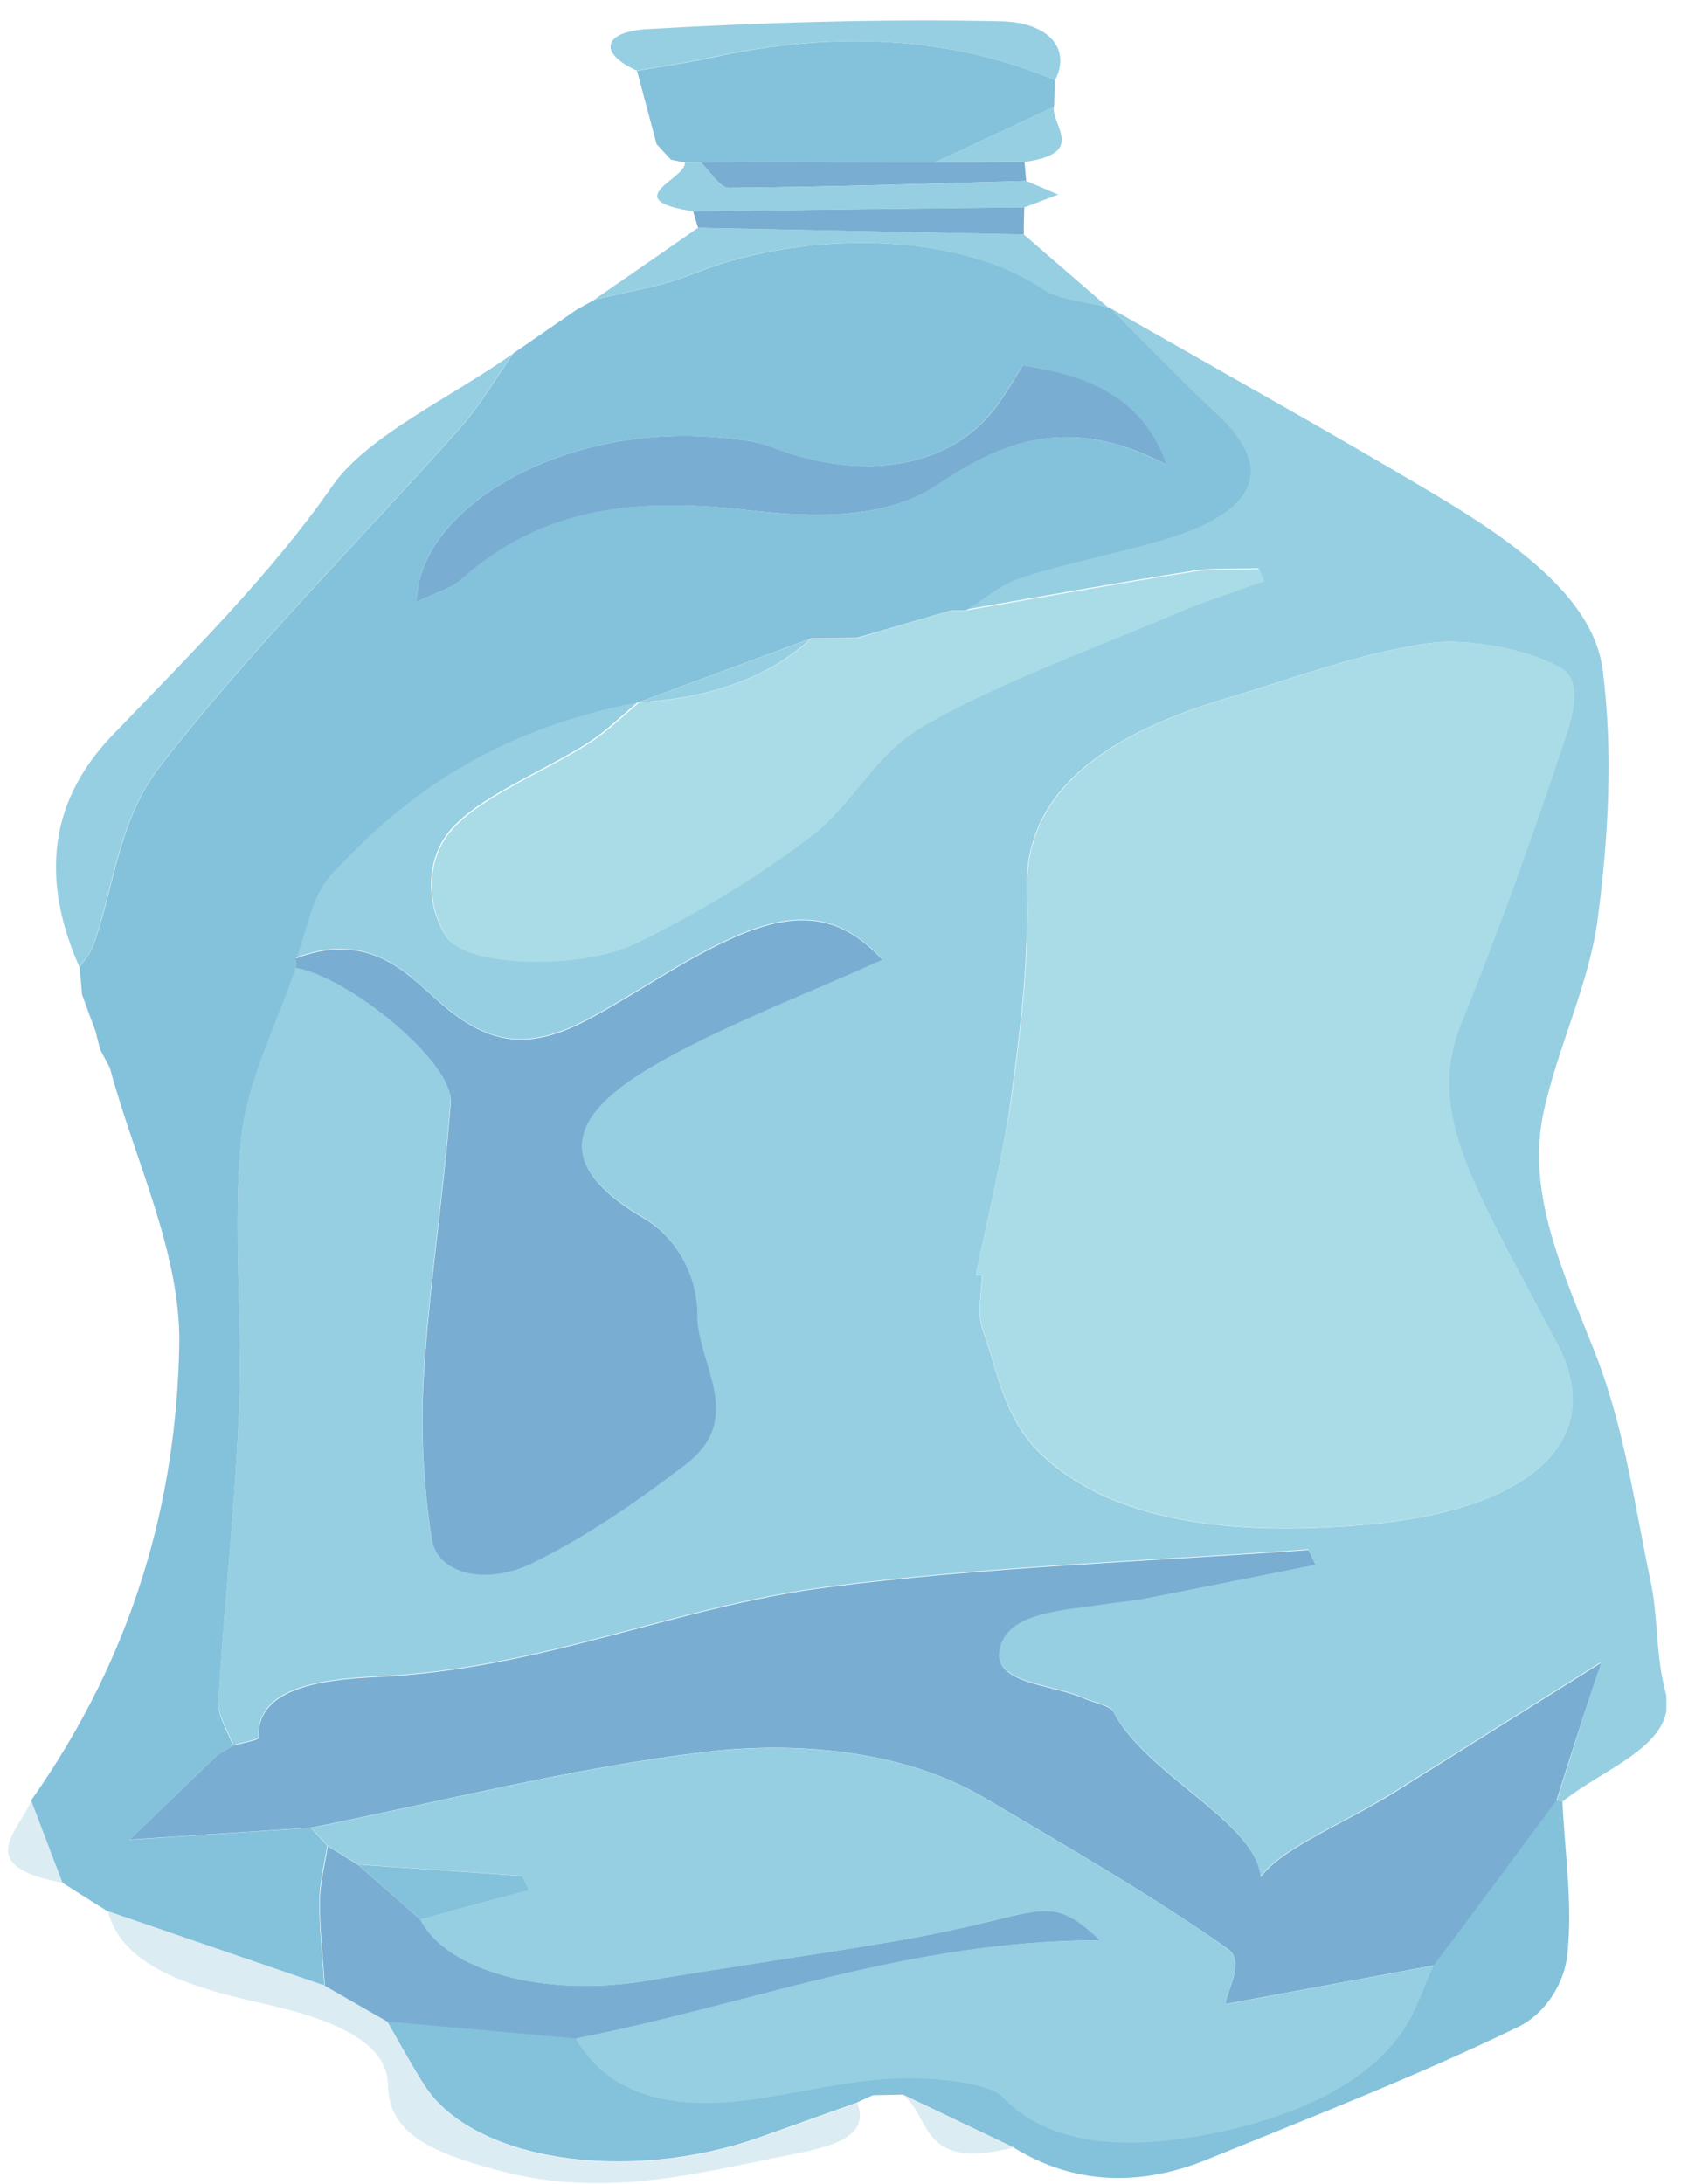 <svg width="46" height="59" viewBox="0 0 46 59" fill="none" xmlns="http://www.w3.org/2000/svg">
<g clip-path="url(#clip0_366_212)">
<path d="M29.973 8.304C32.909 9.984 35.885 11.636 38.762 13.35C40.999 14.683 43.071 16.187 43.315 18.094C43.599 20.318 43.474 22.583 43.183 24.813C42.959 26.561 42.108 28.275 41.725 30.017C41.23 32.258 42.266 34.398 43.117 36.572C43.909 38.592 44.18 40.68 44.615 42.746C44.82 43.722 44.747 44.715 45.005 45.68C45.387 47.127 43.375 47.745 42.24 48.671L42.081 48.636C42.464 47.428 42.847 46.213 43.262 44.914C41.23 46.185 39.442 47.314 37.647 48.432C35.964 49.488 33.622 50.299 33.906 51.4C34.902 49.59 31.108 48.211 30.078 46.225C29.999 46.071 29.537 45.986 29.26 45.861C28.382 45.475 26.753 45.481 27.023 44.482C27.28 43.535 28.699 43.506 29.9 43.319C30.237 43.268 30.586 43.24 30.916 43.177C32.46 42.876 34.005 42.564 35.548 42.258C35.483 42.127 35.423 41.991 35.357 41.861C31.015 42.178 26.614 42.32 22.358 42.871C18.194 43.41 14.631 45.09 10.19 45.294C8.58 45.368 6.93 45.623 6.983 46.934C6.983 47.002 6.541 47.082 6.303 47.15C6.165 46.752 5.874 46.349 5.901 45.952C6.059 43.313 6.356 40.675 6.462 38.03C6.554 35.595 6.277 33.155 6.521 30.726C6.673 29.183 7.478 27.656 7.992 26.124C9.444 26.374 12.255 28.678 12.176 29.727C11.998 32.179 11.602 34.631 11.45 37.082C11.358 38.58 11.437 40.067 11.655 41.531C11.806 42.542 13.159 42.808 14.354 42.23C15.924 41.469 17.264 40.51 18.517 39.556C20.18 38.291 18.821 36.844 18.841 35.488C18.854 34.614 18.385 33.484 17.395 32.9C14.499 31.203 15.786 29.79 18.009 28.576C19.791 27.599 21.863 26.805 23.843 25.914C22.773 24.762 21.625 24.512 19.824 25.318C18.392 25.959 17.244 26.811 15.898 27.526C14.373 28.337 13.318 28.246 12.097 27.253C11.727 26.952 11.411 26.635 11.034 26.334C10.236 25.704 9.286 25.381 7.986 25.88C8.303 25.102 8.362 24.24 8.989 23.559C10.883 21.521 13.271 19.723 17.257 18.956C16.802 19.331 16.412 19.734 15.891 20.069C14.624 20.875 12.889 21.538 12.13 22.475C11.49 23.269 11.516 24.473 12.064 25.312C12.592 26.124 15.706 26.192 17.184 25.466C18.92 24.614 20.523 23.633 21.902 22.577C23.097 21.663 23.585 20.381 24.944 19.598C26.97 18.423 29.471 17.532 31.794 16.544C32.539 16.227 33.364 15.971 34.15 15.682C34.103 15.574 34.057 15.461 34.011 15.353C33.411 15.376 32.777 15.336 32.21 15.427C30.157 15.75 28.125 16.119 26.086 16.471C26.587 16.17 26.997 15.778 27.597 15.585C28.798 15.194 30.118 14.938 31.345 14.587C33.958 13.832 34.447 12.657 32.876 11.182C31.88 10.251 30.943 9.269 29.973 8.304ZM26.376 34.449C26.429 34.455 26.482 34.455 26.535 34.46C26.535 34.954 26.396 35.465 26.561 35.942C26.957 37.048 27.122 38.263 28.052 39.205C29.979 41.145 33.318 41.503 36.849 41.202C41.421 40.816 43.447 38.876 42.088 36.316C41.487 35.181 40.867 34.046 40.293 32.906C39.448 31.209 38.729 29.517 39.462 27.713C40.498 25.154 41.415 22.583 42.279 20.001C42.497 19.354 42.774 18.4 42.2 18.06C41.402 17.577 39.699 17.226 38.623 17.379C36.703 17.651 34.941 18.338 33.133 18.871C29.517 19.944 27.676 21.612 27.749 24.058C27.802 25.857 27.597 27.662 27.353 29.461C27.142 31.123 26.713 32.786 26.376 34.449Z" fill="#96CFE2"/>
<path d="M7.992 26.147C7.478 27.684 6.673 29.205 6.521 30.749C6.277 33.178 6.56 35.618 6.461 38.053C6.356 40.692 6.059 43.33 5.901 45.975C5.874 46.372 6.158 46.775 6.303 47.172V47.167C6.158 47.252 6.019 47.331 5.874 47.416C5.188 48.08 4.502 48.739 3.499 49.709C5.452 49.579 6.923 49.482 8.401 49.386C8.547 49.544 8.692 49.709 8.844 49.868C8.764 50.367 8.632 50.873 8.632 51.372C8.626 52.127 8.718 52.887 8.764 53.648C6.811 52.978 4.858 52.308 2.905 51.639C2.496 51.383 2.087 51.122 1.684 50.867C1.4 50.129 1.117 49.391 0.839 48.648C3.624 44.704 4.772 40.527 4.845 36.322C4.884 33.836 3.637 31.345 2.971 28.854C2.885 28.689 2.793 28.519 2.707 28.354C2.667 28.19 2.621 28.025 2.581 27.86C2.463 27.531 2.337 27.202 2.218 26.873C2.199 26.623 2.172 26.379 2.152 26.13C2.278 25.948 2.443 25.766 2.515 25.573C3.103 23.939 3.188 22.174 4.337 20.693C6.752 17.572 9.734 14.604 12.44 11.562C13.007 10.921 13.397 10.228 13.865 9.559V9.553C14.439 9.156 15.02 8.758 15.594 8.361C15.752 8.276 15.911 8.185 16.069 8.1C16.94 7.879 17.904 7.737 18.669 7.425C21.573 6.233 25.809 6.193 28.211 7.822C28.6 8.083 29.372 8.151 29.966 8.31L29.979 8.304C30.949 9.269 31.886 10.245 32.902 11.199C34.48 12.674 33.985 13.849 31.372 14.604C30.138 14.961 28.818 15.217 27.623 15.602C27.023 15.795 26.607 16.187 26.112 16.488C25.974 16.488 25.835 16.494 25.697 16.494C24.852 16.738 24.007 16.987 23.163 17.231C22.747 17.237 22.338 17.242 21.922 17.248C20.372 17.821 18.827 18.395 17.277 18.968C13.284 19.734 10.902 21.533 9.009 23.57C8.375 24.245 8.322 25.108 8.006 25.891C7.992 25.982 7.992 26.067 7.992 26.147ZM11.259 16.261C11.714 16.045 12.169 15.915 12.4 15.705C14.426 13.877 16.769 13.361 20.273 13.792C22.021 14.008 23.968 14.014 25.301 13.117C27.063 11.936 28.851 11.165 31.523 12.555C30.989 10.994 29.728 10.166 27.637 9.876C27.406 10.24 27.195 10.62 26.924 10.983C25.69 12.646 23.334 13.043 20.82 12.067C20.391 11.897 19.797 11.846 19.263 11.806C15.139 11.488 11.298 13.735 11.259 16.261Z" fill="#84C1DB"/>
<path d="M42.227 48.671C42.293 50.061 42.511 51.451 42.359 52.83C42.286 53.506 41.837 54.374 41.019 54.771C38.353 56.065 35.463 57.194 32.612 58.352C30.758 59.101 28.97 59.005 27.386 58.017C26.39 57.541 25.4 57.07 24.404 56.593C24.133 56.599 23.863 56.604 23.592 56.61C23.453 56.672 23.308 56.74 23.17 56.803L23.163 56.809C22.286 57.121 21.415 57.433 20.537 57.745C16.941 59.016 12.77 58.375 11.47 56.337C11.101 55.764 10.791 55.18 10.454 54.601C12.157 54.754 13.852 54.907 15.555 55.061C16.465 56.593 18.102 57.092 20.722 56.655C21.929 56.457 23.137 56.173 24.364 56.139C25.288 56.116 26.74 56.269 27.083 56.633C28.37 57.989 30.448 58.034 32.355 57.705C34.764 57.291 36.829 56.389 37.858 54.936C38.274 54.351 38.459 53.704 38.743 53.091C39.31 52.337 39.871 51.576 40.439 50.821C40.98 50.089 41.521 49.363 42.062 48.631C42.068 48.642 42.227 48.671 42.227 48.671Z" fill="#84C1DB"/>
<path d="M28.515 2.164C28.502 2.403 28.495 2.647 28.488 2.885C27.419 3.384 26.344 3.884 25.275 4.383C24.991 4.383 24.714 4.383 24.43 4.383C23.17 4.383 21.909 4.377 20.649 4.377C20.082 4.377 19.508 4.383 18.94 4.383C18.795 4.383 18.65 4.383 18.511 4.389C18.386 4.366 18.26 4.343 18.135 4.315C18.003 4.173 17.878 4.037 17.746 3.895C17.567 3.237 17.396 2.573 17.218 1.915C17.884 1.795 18.557 1.705 19.204 1.563C22.483 0.836 25.605 0.95 28.515 2.164Z" fill="#84C1DB"/>
<path d="M13.859 9.559C13.39 10.228 13.001 10.926 12.434 11.562C9.728 14.604 6.745 17.572 4.33 20.693C3.182 22.174 3.09 23.939 2.509 25.573C2.443 25.767 2.272 25.942 2.146 26.13C1.196 23.973 1.176 21.794 3.05 19.853C5.168 17.651 7.333 15.5 8.976 13.14C9.906 11.783 12.183 10.745 13.859 9.559Z" fill="#96CFE2"/>
<path d="M10.454 54.612C10.79 55.191 11.107 55.776 11.476 56.349C12.776 58.386 16.947 59.027 20.543 57.756C21.421 57.444 22.292 57.132 23.169 56.82C23.578 57.864 22.153 58.057 21.038 58.284C18.583 58.778 16.234 59.385 13.443 58.636C11.543 58.125 10.507 57.603 10.487 56.326C10.467 55.078 8.764 54.504 7.042 54.118C4.957 53.659 3.274 53.052 2.918 51.639C4.871 52.308 6.824 52.978 8.778 53.648C9.332 53.965 9.893 54.289 10.454 54.612Z" fill="#DCECF3"/>
<path d="M28.515 2.164C25.598 0.95 22.483 0.836 19.197 1.557C18.55 1.699 17.871 1.795 17.211 1.909C16.142 1.421 16.314 0.853 17.501 0.785C20.669 0.604 23.876 0.507 27.056 0.575C28.369 0.604 28.95 1.341 28.515 2.164Z" fill="#96CFE2"/>
<path d="M29.953 8.31C29.359 8.151 28.581 8.089 28.198 7.822C25.796 6.193 21.559 6.233 18.656 7.425C17.897 7.737 16.927 7.879 16.056 8.1C16.993 7.453 17.93 6.806 18.867 6.154C21.804 6.216 24.733 6.273 27.67 6.335C28.429 6.994 29.194 7.652 29.953 8.31Z" fill="#96CFE2"/>
<path d="M27.669 6.335C24.733 6.273 21.803 6.216 18.867 6.154C18.821 6.006 18.774 5.859 18.735 5.705C21.718 5.671 24.7 5.632 27.683 5.598C27.676 5.842 27.669 6.091 27.669 6.335Z" fill="#79AED2"/>
<path d="M18.933 4.383C19.501 4.383 20.075 4.377 20.642 4.377C21.902 4.377 23.163 4.383 24.423 4.383C24.707 4.383 24.984 4.383 25.268 4.383C26.073 4.383 26.878 4.383 27.69 4.377C27.703 4.548 27.723 4.718 27.736 4.888C25.057 4.962 22.378 5.053 19.699 5.075C19.454 5.075 19.191 4.627 18.933 4.383Z" fill="#79AED2"/>
<path d="M18.933 4.383C19.191 4.621 19.448 5.075 19.705 5.075C22.384 5.053 25.063 4.962 27.742 4.888C28.026 5.013 28.31 5.132 28.6 5.257C28.297 5.37 27.993 5.49 27.69 5.603C24.707 5.637 21.724 5.677 18.742 5.711C16.663 5.393 18.544 4.837 18.511 4.394C18.643 4.389 18.788 4.383 18.933 4.383Z" fill="#96CFE2"/>
<path d="M27.69 4.377C26.885 4.377 26.08 4.377 25.268 4.383C26.344 3.884 27.413 3.384 28.482 2.885C28.429 3.418 29.366 4.139 27.69 4.377Z" fill="#96CFE2"/>
<path d="M24.403 56.599C25.4 57.075 26.39 57.546 27.386 58.023C24.845 58.664 25.195 57.223 24.403 56.599Z" fill="#DCECF3"/>
<path d="M0.84 48.648C1.124 49.386 1.407 50.123 1.685 50.867C-0.777 50.413 0.536 49.465 0.84 48.648Z" fill="#DCECF3"/>
<path d="M2.206 26.879C2.324 27.208 2.45 27.537 2.568 27.866C2.45 27.531 2.331 27.202 2.206 26.879Z" fill="#96CFE2"/>
<path d="M2.7 28.354C2.786 28.519 2.878 28.689 2.964 28.854C2.878 28.689 2.793 28.524 2.7 28.354Z" fill="#96CFE2"/>
<path d="M23.17 56.808C23.308 56.746 23.454 56.678 23.592 56.615C23.454 56.678 23.315 56.746 23.17 56.808Z" fill="#DCECF3"/>
<path d="M26.377 34.449C26.713 32.786 27.135 31.129 27.366 29.461C27.61 27.662 27.815 25.857 27.762 24.058C27.69 21.618 29.531 19.944 33.147 18.871C34.955 18.338 36.71 17.651 38.637 17.379C39.719 17.226 41.415 17.577 42.213 18.06C42.781 18.4 42.51 19.354 42.292 20C41.428 22.583 40.511 25.153 39.475 27.713C38.742 29.523 39.462 31.209 40.306 32.905C40.867 34.04 41.487 35.175 42.095 36.31C43.454 38.87 41.428 40.811 36.855 41.197C33.325 41.497 29.986 41.14 28.059 39.199C27.129 38.257 26.957 37.042 26.568 35.936C26.403 35.465 26.541 34.948 26.541 34.455C26.482 34.455 26.429 34.449 26.377 34.449Z" fill="#AADCE7"/>
<path d="M42.068 48.642C41.527 49.374 40.986 50.101 40.445 50.833C39.884 51.593 39.316 52.348 38.749 53.103C36.816 53.46 34.876 53.824 33.12 54.147C33.153 53.806 33.661 52.989 33.18 52.654C31.134 51.213 28.838 49.891 26.574 48.557C24.476 47.326 21.639 47.025 19.039 47.337C15.409 47.774 11.945 48.676 8.408 49.38C6.937 49.477 5.459 49.573 3.505 49.703C4.508 48.733 5.195 48.075 5.881 47.411C6.026 47.326 6.165 47.246 6.31 47.161V47.167C6.547 47.093 6.996 47.019 6.989 46.951C6.937 45.64 8.586 45.385 10.196 45.311C14.631 45.107 18.201 43.427 22.364 42.888C26.614 42.337 31.022 42.196 35.364 41.878C35.43 42.008 35.489 42.144 35.555 42.275C34.011 42.581 32.474 42.894 30.923 43.194C30.593 43.257 30.243 43.285 29.907 43.336C28.706 43.518 27.287 43.552 27.03 44.499C26.759 45.498 28.389 45.493 29.267 45.879C29.544 46.003 30.006 46.089 30.085 46.242C31.108 48.228 34.909 49.601 33.912 51.417C33.622 50.316 35.964 49.499 37.654 48.449C39.449 47.326 41.237 46.202 43.269 44.931C42.84 46.219 42.451 47.428 42.068 48.642Z" fill="#79AED2"/>
<path d="M7.992 26.147C7.992 26.061 7.992 25.982 7.992 25.897C9.292 25.398 10.242 25.715 11.041 26.351C11.417 26.646 11.734 26.969 12.103 27.27C13.324 28.258 14.38 28.354 15.904 27.543C17.25 26.828 18.398 25.976 19.83 25.335C21.632 24.529 22.78 24.779 23.849 25.931C21.869 26.822 19.797 27.616 18.016 28.593C15.798 29.807 14.505 31.22 17.402 32.917C18.392 33.496 18.86 34.625 18.847 35.505C18.834 36.855 20.187 38.302 18.524 39.574C17.27 40.527 15.93 41.48 14.36 42.246C13.166 42.825 11.806 42.559 11.661 41.548C11.443 40.084 11.364 38.597 11.457 37.128C11.608 34.676 12.004 32.224 12.182 29.773C12.255 28.7 9.437 26.396 7.992 26.147Z" fill="#79AED2"/>
<path d="M25.69 16.499C25.829 16.499 25.968 16.494 26.106 16.494C28.145 16.142 30.177 15.773 32.23 15.449C32.797 15.358 33.431 15.398 34.031 15.376C34.077 15.483 34.124 15.597 34.17 15.705C33.385 15.988 32.56 16.249 31.814 16.567C29.491 17.56 26.984 18.451 24.965 19.62C23.605 20.409 23.117 21.686 21.923 22.6C20.544 23.655 18.94 24.637 17.204 25.488C15.726 26.215 12.612 26.141 12.084 25.335C11.536 24.495 11.51 23.292 12.15 22.498C12.909 21.561 14.644 20.897 15.911 20.091C16.433 19.757 16.828 19.354 17.277 18.979C19.316 18.86 20.827 18.253 21.923 17.26C22.338 17.254 22.747 17.248 23.163 17.243C24.001 16.993 24.846 16.743 25.69 16.499Z" fill="#AADCE7"/>
<path d="M8.408 49.386C11.945 48.682 15.409 47.78 19.039 47.343C21.632 47.031 24.476 47.326 26.574 48.563C28.838 49.897 31.141 51.213 33.18 52.66C33.655 52.995 33.147 53.812 33.12 54.153C34.882 53.824 36.816 53.466 38.749 53.108C38.459 53.727 38.281 54.368 37.858 54.953C36.822 56.4 34.763 57.308 32.355 57.722C30.448 58.051 28.369 58.006 27.082 56.65C26.739 56.286 25.288 56.133 24.364 56.156C23.137 56.184 21.929 56.474 20.721 56.672C18.102 57.104 16.465 56.604 15.555 55.078C20.253 54.158 24.516 52.433 29.722 52.422C28.765 51.542 28.475 51.491 27.129 51.82C26.119 52.07 25.083 52.297 24.034 52.473C21.843 52.842 19.633 53.165 17.435 53.523C14.71 53.971 12.077 53.262 11.351 51.866C12.328 51.599 13.311 51.332 14.288 51.06C14.228 50.935 14.162 50.81 14.103 50.68C12.625 50.577 11.153 50.475 9.675 50.373C9.398 50.203 9.121 50.033 8.844 49.862C8.705 49.703 8.553 49.545 8.408 49.386Z" fill="#96CFE2"/>
<path d="M11.259 16.261C11.305 13.735 15.139 11.488 19.27 11.806C19.804 11.846 20.398 11.902 20.827 12.067C23.334 13.043 25.697 12.646 26.931 10.983C27.201 10.62 27.412 10.24 27.643 9.876C29.742 10.16 30.995 10.994 31.53 12.555C28.864 11.165 27.069 11.937 25.307 13.117C23.974 14.014 22.028 14.002 20.279 13.792C16.775 13.367 14.433 13.883 12.407 15.705C12.163 15.915 11.714 16.045 11.259 16.261Z" fill="#79AED2"/>
<path d="M11.358 51.866C12.077 53.262 14.717 53.971 17.442 53.523C19.633 53.16 21.85 52.842 24.041 52.473C25.09 52.297 26.126 52.07 27.135 51.82C28.475 51.491 28.772 51.542 29.729 52.422C24.522 52.433 20.266 54.158 15.561 55.078C13.859 54.924 12.163 54.771 10.46 54.618C9.9 54.294 9.339 53.977 8.778 53.653C8.732 52.898 8.639 52.138 8.646 51.383C8.646 50.884 8.784 50.379 8.857 49.879C9.134 50.05 9.411 50.22 9.688 50.39C10.236 50.873 10.797 51.366 11.358 51.866Z" fill="#79AED2"/>
<path d="M21.916 17.254C20.821 18.253 19.309 18.854 17.27 18.973C18.815 18.4 20.365 17.827 21.916 17.254Z" fill="#96CFE2"/>
<path d="M24.43 4.384C23.17 4.384 21.909 4.377 20.649 4.377C21.909 4.377 23.17 4.377 24.43 4.384Z" fill="#96CFE2"/>
<path d="M11.358 51.866C10.797 51.372 10.242 50.873 9.682 50.379C11.16 50.481 12.631 50.583 14.109 50.685C14.169 50.81 14.235 50.935 14.294 51.066C13.311 51.327 12.334 51.599 11.358 51.866Z" fill="#84C1DB"/>
</g>
<defs>
<clipPath id="clip0_366_212">
<rect width="44.818" height="58.424" fill="white" transform="translate(0.219 0.558)"/>
</clipPath>
</defs>
</svg>
